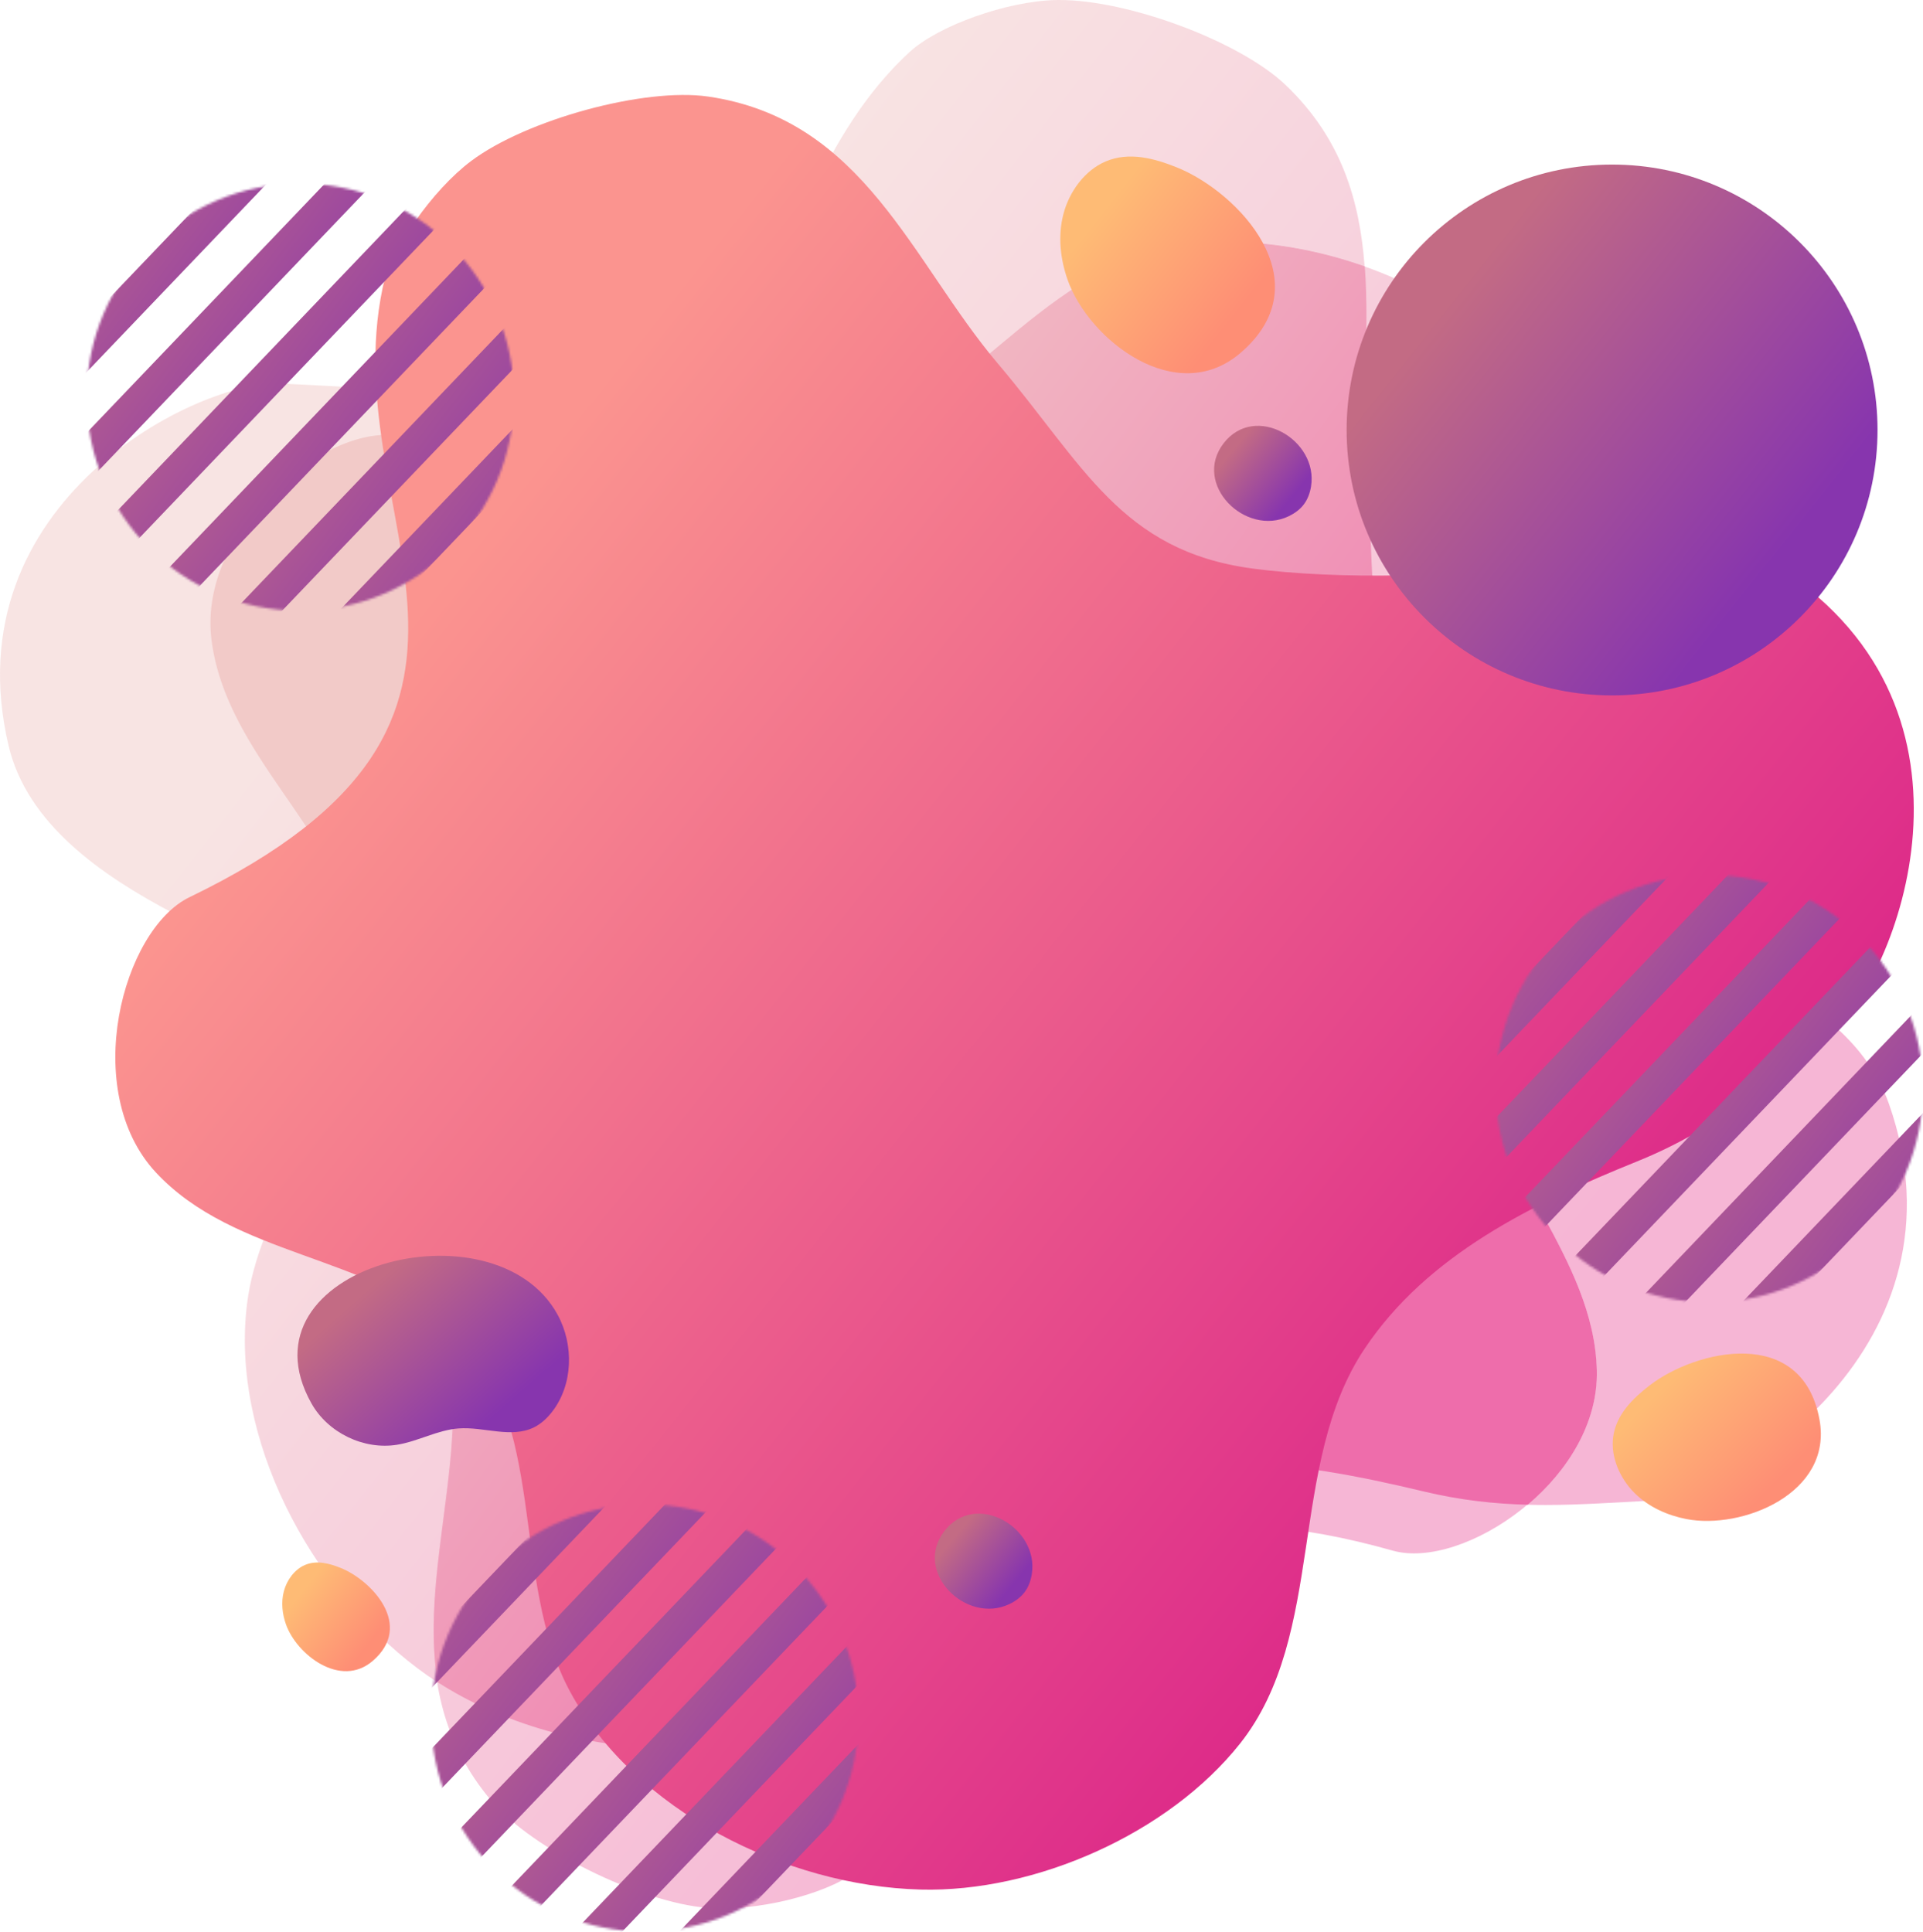 <svg width="800" height="804" viewBox="0 0 800 804" fill="none" xmlns="http://www.w3.org/2000/svg">
    <path opacity="0.5" d="M579.427 645.172C608.673 653.417 665.248 615.846 664.132 570.2C662.975 523.053 621.357 487.666 616.145 440.787C610.37 388.799 666.293 350.509 678.116 299.561C690.555 245.951 664.864 182.033 624.636 144.476C590.396 112.506 533.718 94.462 487.594 102.635C431.541 112.568 397.78 175.119 342.706 189.541C298.158 201.207 252.306 188.407 208.898 173.025C175.856 161.314 147.584 161.269 116.958 159.563C83.21 157.678 -20.459 208.648 3.579 310.307C11.293 342.916 42.397 364.314 72.04 379.938C101.687 395.561 144.06 432.681 165.967 458.037C201.421 499.078 189.487 535.224 188.304 589.446C187.12 643.667 162.957 700.287 204.574 749.435C221.524 769.458 266.228 791.517 294.313 793.809C313.96 795.412 342.871 788.538 355.792 778.913C433.815 720.752 416.593 599.263 579.427 645.172Z" fill="url(#paint0_linear)"/>
    <path opacity="0.5" d="M181.946 699.87C179.083 698.025 176.31 696.095 173.639 694.081C128.81 660.302 95.897 598.22 102.767 542.511C107.354 505.31 134.688 472.121 146.582 437.592C153.991 444.787 160.646 451.768 166.059 458.03C201.513 499.071 189.579 535.217 188.396 589.439C187.592 626.17 176.247 664.009 181.946 699.87ZM642.933 626.17C640.458 626.17 637.975 626.139 635.474 626.072C652.062 612.061 664.76 592.052 664.224 570.193C663.067 523.046 621.449 487.659 616.237 440.781C612.941 411.093 629.761 385.871 647.001 360.207C668.007 375.045 690.915 388.814 708.927 396.001C740.67 408.672 774.516 427.042 785.838 459.294C821.118 559.831 721.424 622.646 686.989 624.357C672.031 625.098 657.667 626.17 642.933 626.17ZM306.321 194.063C284.463 194.063 262.546 189.691 240.987 183.451C328.193 167.783 318.787 76.728 378.332 21.715C390.405 10.567 418.994 0.496 439.097 0.018C439.642 0.004 440.196 0 440.758 0C469.633 0 515.909 17.267 534.882 35.405C558.277 57.772 565.669 83.691 567.697 110.824C549.224 104.289 529.626 100.667 510.8 100.667C502.912 100.667 495.163 101.301 487.686 102.628C431.634 112.561 397.872 175.113 342.798 189.534C330.712 192.697 318.523 194.063 306.321 194.063Z" fill="url(#paint1_linear)"/>
    <path d="M277.306 727.171C243.996 727.171 208.944 717.224 182.025 699.877C176.326 664.016 187.671 626.177 188.475 589.446C189.658 535.225 201.592 499.078 166.138 458.037C160.725 451.775 154.07 444.794 146.661 437.599C151.699 422.98 153.968 408.116 150.564 392.614C140.256 345.623 94.243 314.193 88.017 266.484C82.318 222.812 129.733 180.935 160.734 180.935C162.512 180.935 164.24 181.073 165.897 181.359C183.611 184.387 199.132 185.79 212.834 185.79C223.254 185.79 232.611 184.977 241.066 183.458C262.625 189.698 284.542 194.071 306.4 194.071C318.602 194.071 330.791 192.704 342.877 189.542C397.952 175.12 431.713 112.568 487.766 102.635C495.242 101.309 502.991 100.674 510.879 100.674C529.705 100.674 549.303 104.297 567.776 110.831C569.866 138.764 566.275 167.991 568.616 195.955C573.225 251.084 564.998 289.021 605.36 326.855C616.151 336.967 631.064 348.901 647.081 360.215C629.841 385.878 613.02 411.1 616.316 440.788C621.529 487.667 663.146 523.054 664.303 570.201C664.839 592.059 652.141 612.068 635.553 626.079C621.846 625.713 607.696 624.235 592.368 620.563C565.471 614.114 537.816 608.669 510.647 608.669C491.674 608.669 472.933 611.327 454.866 618.156C400.551 638.692 373.011 705.755 317.213 721.838C304.681 725.456 291.143 727.171 277.306 727.171Z" fill="url(#paint2_linear)"/>
    <path fill-rule="evenodd" clip-rule="evenodd" d="M78.834 373.295C50.928 386.775 33.139 453.726 64.859 487.822C97.633 523.043 153.342 521.918 189.024 554.187C228.591 589.976 211.789 657.034 237.22 703.935C263.974 753.28 326.824 784.71 382.94 786.183C430.703 787.438 486.184 762.887 515.876 725.45C551.956 679.951 535.435 609.365 567.731 561.106C593.859 522.07 637.522 500.832 681.069 483.217C714.219 469.813 735.84 450.729 760.378 431.322C787.422 409.933 832.108 300.905 745.001 239.541C717.064 219.858 678.836 224.552 645.638 232.676C612.435 240.792 554.975 241.105 521.102 236.558C466.269 229.193 450.94 193.529 415.169 151.326C379.402 109.124 359.563 49.551 294.546 40.167C268.065 36.349 219.006 49.734 196.014 66.979C179.926 79.043 162.502 103.844 159.148 119.932C138.902 217.102 234.219 298.225 78.834 373.295Z" fill="url(#paint3_linear)"/>
    <path fill-rule="evenodd" clip-rule="evenodd" d="M489.723 69.706C480.415 65.945 469.785 62.975 459.897 67.205C451.29 70.885 444.863 79.684 442.424 88.96C439.986 98.242 441.142 107.884 444.144 116.415C452.92 141.364 489.321 169.873 516.168 146.76C550.483 117.219 515.159 79.996 489.723 69.706Z" fill="url(#paint4_linear)"/>
    <path fill-rule="evenodd" clip-rule="evenodd" d="M141.81 652.4C137.143 650.516 131.814 649.028 126.852 651.145C122.538 652.994 119.317 657.407 118.094 662.057C116.87 666.711 117.45 671.548 118.956 675.826C123.355 688.332 141.609 702.629 155.071 691.039C172.275 676.224 154.561 657.564 141.81 652.4Z" fill="url(#paint5_linear)"/>
    <path fill-rule="evenodd" clip-rule="evenodd" d="M686.327 576.379C679.297 581.801 672.28 588.581 671.087 598.023C670.047 606.232 673.888 615.067 679.877 621.078C685.867 627.086 693.741 630.511 701.593 632.034C724.55 636.492 762.576 621.467 756.94 590.649C749.74 551.265 705.55 561.577 686.327 576.379Z" fill="url(#paint6_linear)"/>
    <path fill-rule="evenodd" clip-rule="evenodd" d="M420.015 667.361C422.404 666.209 424.62 664.61 426.223 662.493C427.858 660.335 428.805 657.714 429.238 655.043C432.4 635.583 405.95 620.103 392.886 637.021C379.737 654.047 401.935 676.07 420.015 667.361Z" fill="url(#paint7_linear)"/>
    <path fill-rule="evenodd" clip-rule="evenodd" d="M536.184 214.76C538.573 213.603 540.789 212.009 542.392 209.892C544.027 207.734 544.974 205.113 545.407 202.437C548.569 182.982 522.119 167.501 509.055 184.42C495.906 201.446 518.104 223.469 536.184 214.76Z" fill="url(#paint8_linear)"/>
    <path fill-rule="evenodd" clip-rule="evenodd" d="M129.558 583.889C136.422 596.145 151.327 603.349 165.195 601.111C173.931 599.704 181.961 594.979 190.782 594.327C201.341 593.541 212.65 598.565 222.141 593.876C225.147 592.388 227.657 590.021 229.711 587.364C238.438 576.091 238.805 559.529 231.98 547.015C205.745 498.934 97.735 527.068 129.558 583.889Z" fill="url(#paint9_linear)"/>
    <path fill-rule="evenodd" clip-rule="evenodd" d="M781.082 178.906C781.082 239.894 731.639 289.333 670.651 289.333C609.663 289.333 560.221 239.894 560.221 178.906C560.221 117.914 609.663 68.475 670.651 68.475C731.639 68.475 781.082 117.914 781.082 178.906Z" fill="url(#paint10_linear)"/>
    <mask id="mask0" mask-type="alpha" maskUnits="userSpaceOnUse" x="179" y="625" width="179" height="179">
        <circle cx="268.249" cy="714.765" r="88.894" fill="#1A2433"/>
    </mask>
    <g mask="url(#mask0)">
        <path d="M143.877 739.608L133.426 729.617L283.268 572.848L293.719 582.835L143.877 739.608Z" fill="url(#paint11_linear)"/>
        <path d="M167.031 761.578L156.575 751.587L306.417 594.814L316.868 604.805L167.031 761.578Z" fill="url(#paint12_linear)"/>
        <path d="M189.76 783.571L179.304 773.575L329.146 616.806L339.597 626.792L189.76 783.571Z" fill="url(#paint13_linear)"/>
        <path d="M212.9 805.536L202.454 795.545L352.291 638.771L362.747 648.763L212.9 805.536Z" fill="url(#paint14_linear)"/>
        <path d="M236.054 827.524L225.603 817.533L375.445 660.764L385.896 670.75L236.054 827.524Z" fill="url(#paint15_linear)"/>
        <path d="M258.783 849.49L248.332 839.503L398.174 682.729L408.625 692.721L258.783 849.49Z" fill="url(#paint16_linear)"/>
    </g>
    <mask id="mask1" mask-type="alpha" maskUnits="userSpaceOnUse" x="622" y="364" width="178" height="178">
        <circle cx="711.106" cy="452.931" r="88.894" fill="#1A2433"/>
    </mask>
    <g mask="url(#mask1)">
        <path d="M585.824 477.996L575.373 468L725.215 311.231L735.666 321.218L585.824 477.996Z" fill="url(#paint17_linear)"/>
        <path d="M608.974 499.962L598.522 489.97L748.364 333.197L758.816 343.188L608.974 499.962Z" fill="url(#paint18_linear)"/>
        <path d="M631.698 521.949L621.251 511.962L771.089 355.189L781.54 365.175L631.698 521.949Z" fill="url(#paint19_linear)"/>
        <path d="M654.857 543.915L644.401 533.928L794.243 377.155L804.698 387.146L654.857 543.915Z" fill="url(#paint20_linear)"/>
        <path d="M678.002 565.885L667.55 555.899L817.392 399.12L827.843 409.112L678.002 565.885Z" fill="url(#paint21_linear)"/>
        <path d="M700.731 587.877L690.279 577.886L840.121 421.112L850.572 431.104L700.731 587.877Z" fill="url(#paint22_linear)"/>
    </g>
    <mask id="mask2" mask-type="alpha" maskUnits="userSpaceOnUse" x="36" y="76" width="178" height="179">
        <circle cx="124.94" cy="165.236" r="88.894" fill="#1A2433"/>
    </mask>
    <g mask="url(#mask2)">
        <path d="M-0.913 193.488L-11.364 183.501L138.477 26.727L148.929 36.718L-0.913 193.488Z" fill="url(#paint23_linear)"/>
        <path d="M22.236 215.458L11.785 205.471L161.627 48.693L172.078 58.689L22.236 215.458Z" fill="url(#paint24_linear)"/>
        <path d="M44.965 237.45L34.514 227.459L184.356 70.685L194.807 80.677L44.965 237.45Z" fill="url(#paint25_linear)"/>
        <path d="M68.119 259.416L57.663 249.429L207.505 92.651L217.957 102.642L68.119 259.416Z" fill="url(#paint26_linear)"/>
        <path d="M91.264 281.408L80.813 271.421L230.655 114.643L241.102 124.63L91.264 281.408Z" fill="url(#paint27_linear)"/>
        <path d="M113.993 303.369L103.542 293.383L253.384 136.609L263.831 146.596L113.993 303.369Z" fill="url(#paint28_linear)"/>
    </g>
    <defs>
        <linearGradient id="paint0_linear" x1="0" y1="447.358" x2="423.856" y2="777.671" gradientUnits="userSpaceOnUse">
            <stop offset="0.004" stop-color="#F2CAC8"/>
            <stop offset="1" stop-color="#EE6DAB"/>
        </linearGradient>
        <linearGradient id="paint1_linear" x1="101.858" y1="349.935" x2="530.255" y2="685.614" gradientUnits="userSpaceOnUse">
            <stop offset="0.004" stop-color="#F2CAC8"/>
            <stop offset="1" stop-color="#EE6DAB"/>
        </linearGradient>
        <linearGradient id="paint2_linear" x1="87.547" y1="413.923" x2="463.741" y2="688.616" gradientUnits="userSpaceOnUse">
            <stop offset="0.004" stop-color="#F2CAC8"/>
            <stop offset="1" stop-color="#EE6DAB"/>
        </linearGradient>
        <linearGradient id="paint3_linear" x1="47.983" y1="412.871" x2="506.556" y2="777.298" gradientUnits="userSpaceOnUse">
            <stop stop-color="#FB948F"/>
            <stop offset="1" stop-color="#DC2789"/>
        </linearGradient>
        <linearGradient id="paint4_linear" x1="441.105" y1="110.212" x2="496.323" y2="153.589" gradientUnits="userSpaceOnUse">
            <stop stop-color="#FEBB75"/>
            <stop offset="1" stop-color="#FE8E75"/>
        </linearGradient>
        <linearGradient id="paint5_linear" x1="117.432" y1="672.713" x2="145.119" y2="694.462" gradientUnits="userSpaceOnUse">
            <stop stop-color="#FEBB75"/>
            <stop offset="1" stop-color="#FE8E75"/>
        </linearGradient>
        <linearGradient id="paint6_linear" x1="670.918" y1="597.986" x2="714.813" y2="641.274" gradientUnits="userSpaceOnUse">
            <stop stop-color="#FEBB75"/>
            <stop offset="1" stop-color="#FE8E75"/>
        </linearGradient>
        <linearGradient id="paint7_linear" x1="388.913" y1="649.552" x2="413.328" y2="669.421" gradientUnits="userSpaceOnUse">
            <stop stop-color="#C36B84"/>
            <stop offset="1" stop-color="#8735AE"/>
        </linearGradient>
        <linearGradient id="paint8_linear" x1="505.082" y1="196.951" x2="529.497" y2="216.82" gradientUnits="userSpaceOnUse">
            <stop stop-color="#C36B84"/>
            <stop offset="1" stop-color="#8735AE"/>
        </linearGradient>
        <linearGradient id="paint9_linear" x1="123.745" y1="562.007" x2="173.168" y2="618.051" gradientUnits="userSpaceOnUse">
            <stop stop-color="#C36B84"/>
            <stop offset="1" stop-color="#8735AE"/>
        </linearGradient>
        <linearGradient id="paint10_linear" x1="560.221" y1="178.904" x2="695.793" y2="286.435" gradientUnits="userSpaceOnUse">
            <stop stop-color="#C36B84"/>
            <stop offset="1" stop-color="#8735AE"/>
        </linearGradient>
        <linearGradient id="paint11_linear" x1="133.426" y1="656.228" x2="234.798" y2="733.513" gradientUnits="userSpaceOnUse">
            <stop stop-color="#C36B84"/>
            <stop offset="1" stop-color="#8735AE"/>
        </linearGradient>
        <linearGradient id="paint12_linear" x1="156.575" y1="678.196" x2="257.95" y2="755.48" gradientUnits="userSpaceOnUse">
            <stop stop-color="#C36B84"/>
            <stop offset="1" stop-color="#8735AE"/>
        </linearGradient>
        <linearGradient id="paint13_linear" x1="179.304" y1="700.188" x2="280.679" y2="777.472" gradientUnits="userSpaceOnUse">
            <stop stop-color="#C36B84"/>
            <stop offset="1" stop-color="#8735AE"/>
        </linearGradient>
        <linearGradient id="paint14_linear" x1="202.454" y1="722.154" x2="303.828" y2="799.438" gradientUnits="userSpaceOnUse">
            <stop stop-color="#C36B84"/>
            <stop offset="1" stop-color="#8735AE"/>
        </linearGradient>
        <linearGradient id="paint15_linear" x1="225.603" y1="744.144" x2="326.976" y2="821.429" gradientUnits="userSpaceOnUse">
            <stop stop-color="#C36B84"/>
            <stop offset="1" stop-color="#8735AE"/>
        </linearGradient>
        <linearGradient id="paint16_linear" x1="248.332" y1="766.11" x2="349.705" y2="843.394" gradientUnits="userSpaceOnUse">
            <stop stop-color="#C36B84"/>
            <stop offset="1" stop-color="#8735AE"/>
        </linearGradient>
        <linearGradient id="paint17_linear" x1="575.373" y1="394.613" x2="676.748" y2="471.897" gradientUnits="userSpaceOnUse">
            <stop stop-color="#C36B84"/>
            <stop offset="1" stop-color="#8735AE"/>
        </linearGradient>
        <linearGradient id="paint18_linear" x1="598.522" y1="416.579" x2="699.897" y2="493.863" gradientUnits="userSpaceOnUse">
            <stop stop-color="#C36B84"/>
            <stop offset="1" stop-color="#8735AE"/>
        </linearGradient>
        <linearGradient id="paint19_linear" x1="621.251" y1="438.569" x2="722.623" y2="515.851" gradientUnits="userSpaceOnUse">
            <stop stop-color="#C36B84"/>
            <stop offset="1" stop-color="#8735AE"/>
        </linearGradient>
        <linearGradient id="paint20_linear" x1="644.401" y1="460.535" x2="745.774" y2="537.822" gradientUnits="userSpaceOnUse">
            <stop stop-color="#C36B84"/>
            <stop offset="1" stop-color="#8735AE"/>
        </linearGradient>
        <linearGradient id="paint21_linear" x1="667.55" y1="482.503" x2="768.925" y2="559.787" gradientUnits="userSpaceOnUse">
            <stop stop-color="#C36B84"/>
            <stop offset="1" stop-color="#8735AE"/>
        </linearGradient>
        <linearGradient id="paint22_linear" x1="690.279" y1="504.495" x2="791.654" y2="581.779" gradientUnits="userSpaceOnUse">
            <stop stop-color="#C36B84"/>
            <stop offset="1" stop-color="#8735AE"/>
        </linearGradient>
        <linearGradient id="paint23_linear" x1="-11.364" y1="110.108" x2="90.008" y2="187.392" gradientUnits="userSpaceOnUse">
            <stop stop-color="#C36B84"/>
            <stop offset="1" stop-color="#8735AE"/>
        </linearGradient>
        <linearGradient id="paint24_linear" x1="11.785" y1="132.076" x2="113.16" y2="209.36" gradientUnits="userSpaceOnUse">
            <stop stop-color="#C36B84"/>
            <stop offset="1" stop-color="#8735AE"/>
        </linearGradient>
        <linearGradient id="paint25_linear" x1="34.514" y1="154.068" x2="135.889" y2="231.352" gradientUnits="userSpaceOnUse">
            <stop stop-color="#C36B84"/>
            <stop offset="1" stop-color="#8735AE"/>
        </linearGradient>
        <linearGradient id="paint26_linear" x1="57.663" y1="176.034" x2="159.038" y2="253.318" gradientUnits="userSpaceOnUse">
            <stop stop-color="#C36B84"/>
            <stop offset="1" stop-color="#8735AE"/>
        </linearGradient>
        <linearGradient id="paint27_linear" x1="80.813" y1="198.026" x2="182.187" y2="275.307" gradientUnits="userSpaceOnUse">
            <stop stop-color="#C36B84"/>
            <stop offset="1" stop-color="#8735AE"/>
        </linearGradient>
        <linearGradient id="paint28_linear" x1="103.542" y1="219.989" x2="204.914" y2="297.271" gradientUnits="userSpaceOnUse">
            <stop stop-color="#C36B84"/>
            <stop offset="1" stop-color="#8735AE"/>
        </linearGradient>
    </defs>
</svg>
